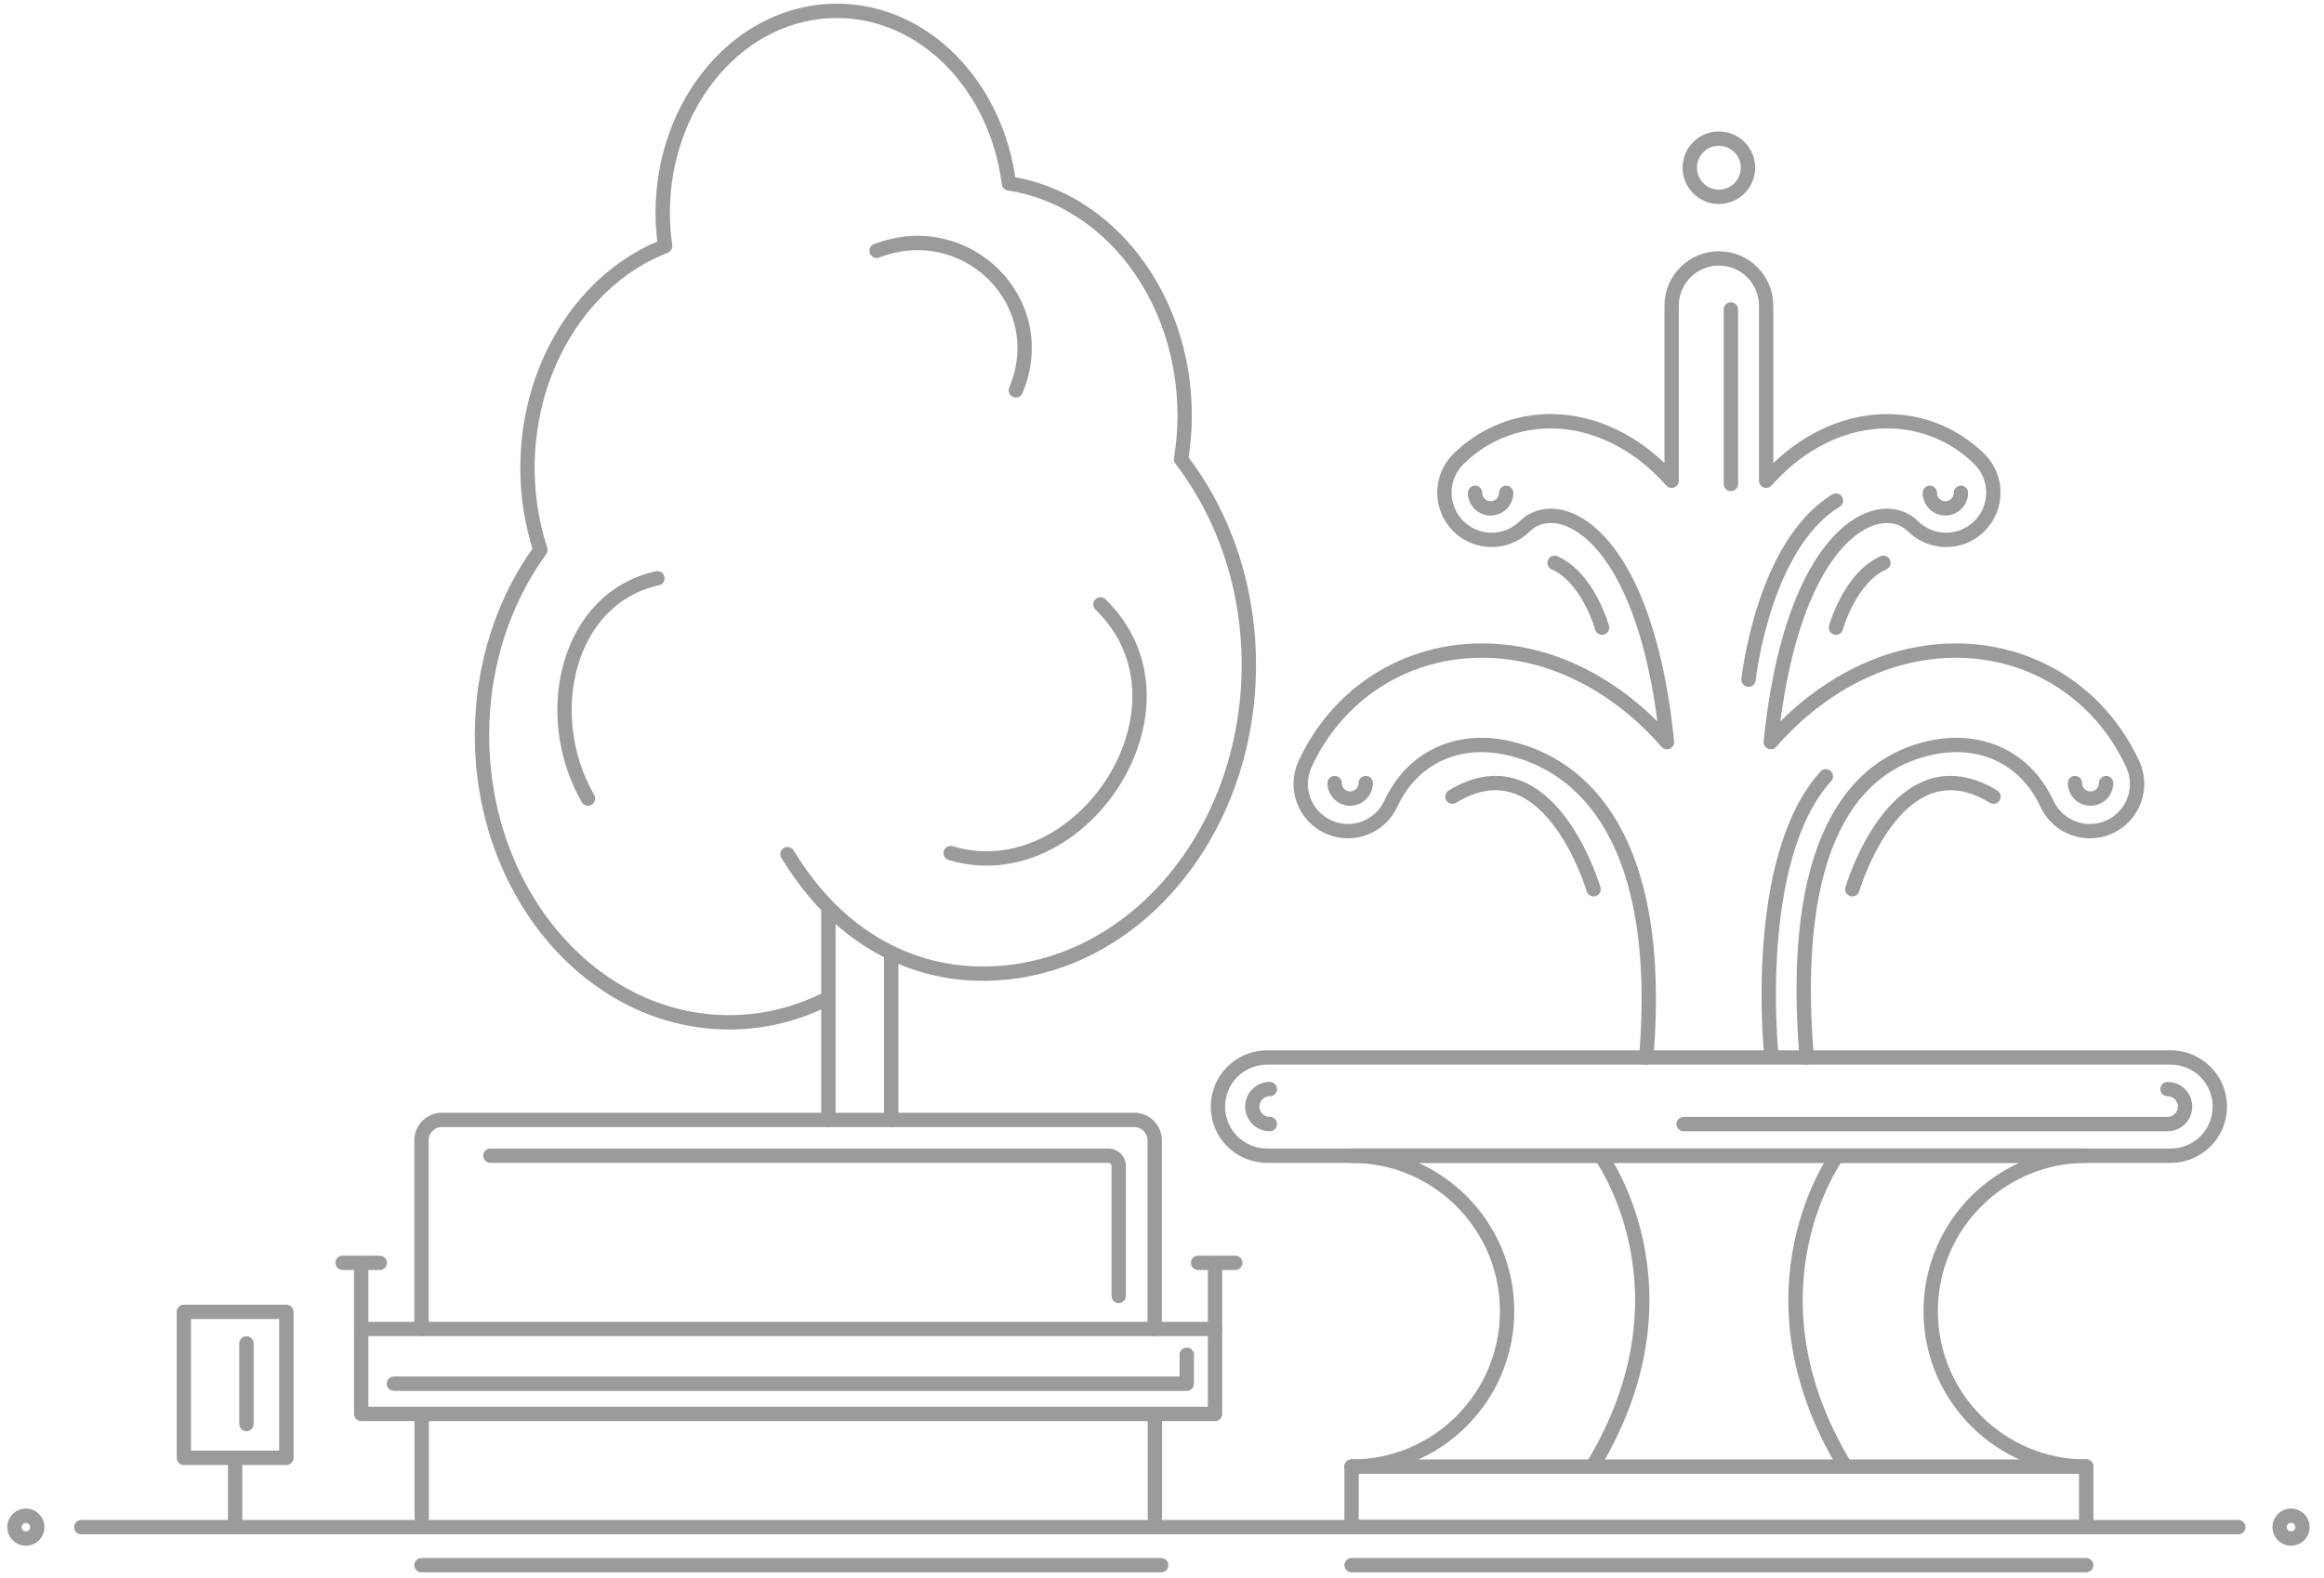 <?xml version="1.0" encoding="utf-8"?>
<!-- Generator: Adobe Illustrator 15.0.2, SVG Export Plug-In  -->
<!DOCTYPE svg PUBLIC "-//W3C//DTD SVG 1.1//EN" "http://www.w3.org/Graphics/SVG/1.1/DTD/svg11.dtd">
<svg version="1.1"
	 xmlns="http://www.w3.org/2000/svg" xmlns:xlink="http://www.w3.org/1999/xlink" xmlns:a="http://ns.adobe.com/AdobeSVGViewerExtensions/3.0/"
	 x="0px" y="0px" width="324px" height="220px" viewBox="-1.012 -0.511 324 220" enable-background="new -1.012 -0.511 324 220"
	 xml:space="preserve">
<defs>
</defs>
<path fill="none" stroke="#9B9B9B" stroke-width="2" stroke-linecap="round" stroke-linejoin="round" stroke-miterlimit="10" d="
	M308.47,153.81c0,3.781-3.064,6.848-6.849,6.848H175.634c-3.784,0-6.849-3.066-6.849-6.848s3.064-6.848,6.849-6.848h125.987
	C305.405,146.962,308.47,150.028,308.47,153.81z"/>
<path fill="none" stroke="#9B9B9B" stroke-width="2" stroke-linecap="round" stroke-linejoin="round" stroke-miterlimit="10" d="
	M250.868,146.961c-2.507-30.176,6.672-40.852,17.23-43.175c7.095-1.559,13.321,1.428,16.266,7.79
	c1.527,3.303,5.438,4.742,8.743,3.215c3.303-1.528,4.741-5.441,3.215-8.745c-5.514-11.919-18.007-18.001-31.058-15.124
	c-6.529,1.436-13.521,5.321-19.399,12.06c1.925-19.199,7.903-28.631,13.573-31.001c2.342-0.98,4.676-0.647,6.243,0.899
	c2.593,2.553,6.763,2.523,9.316-0.064c2.555-2.595,2.526-6.766-0.065-9.319c-5.396-5.319-13.279-6.725-20.58-3.668
	c-2.681,1.12-5.944,3.13-9.139,6.705V42.116c0-3.641-2.948-6.588-6.587-6.588c-3.638,0-6.587,2.947-6.587,6.588v24.418
	c-3.192-3.575-6.458-5.585-9.138-6.705c-7.298-3.059-15.184-1.648-20.58,3.668c-2.592,2.553-2.619,6.724-0.066,9.319
	c2.552,2.587,6.723,2.617,9.317,0.064c1.565-1.544,3.902-1.879,6.244-0.899c5.67,2.37,11.647,11.802,13.572,31.001
	c-5.88-6.739-12.869-10.624-19.399-12.06c-13.059-2.878-25.544,3.204-31.058,15.124c-1.526,3.304-0.087,7.217,3.216,8.745
	c3.295,1.521,7.213,0.088,8.742-3.215c2.946-6.362,9.18-9.349,16.267-7.79c10.557,2.323,21.856,12.774,19.346,43.175"/>
<circle fill="none" stroke="#9B9B9B" stroke-width="2" stroke-linecap="round" stroke-linejoin="round" stroke-miterlimit="10" cx="238.625" cy="22.879" r="4.058"/>
<path fill="none" stroke="#9B9B9B" stroke-width="2" stroke-linecap="round" stroke-linejoin="round" stroke-miterlimit="10" d="
	M289.837,204.02c-11.975,0-21.682-9.707-21.682-21.682c0-11.974,9.707-21.681,21.682-21.681H187.418
	c11.975,0,21.682,9.707,21.682,21.681c0,11.975-9.707,21.682-21.682,21.682"/>
<polyline fill="none" stroke="#9B9B9B" stroke-width="2" stroke-linecap="round" stroke-linejoin="round" stroke-miterlimit="10" points="
	289.837,204.02 289.837,212.457 187.418,212.457 187.418,204.02 "/>
<path fill="none" stroke="#9B9B9B" stroke-width="2" stroke-linecap="round" stroke-linejoin="round" stroke-miterlimit="10" d="
	M108.778,118.603c9.894,16.343,23.771,16.664,27.255,16.664c20.465,0,37.061-19.286,37.061-43.073
	c0-11.019-3.594-21.044-9.451-28.663c0.321-1.972,0.505-4.001,0.505-6.082c0-16.615-10.684-30.309-24.498-32.379
	C137.92,11.459,127.854,1,115.656,1c-13.41,0-24.28,12.636-24.28,28.225c0,1.562,0.135,3.083,0.343,4.577
	C80.57,38.14,72.525,50.353,72.525,64.769c0,4.02,0.654,7.858,1.799,11.414c-5.071,6.974-8.141,15.978-8.141,25.822
	c0,22.117,15.431,40.05,34.459,40.05c4.701,0,9.174-1.098,13.251-3.084"/>
<line fill="none" stroke="#9B9B9B" stroke-width="2" stroke-linecap="round" stroke-linejoin="round" stroke-miterlimit="10" x1="114.479" y1="126.643" x2="114.479" y2="155.669"/>
<path fill="none" stroke="#9B9B9B" stroke-width="2" stroke-linecap="round" stroke-linejoin="round" stroke-miterlimit="10" d="
	M57.751,184.823v-26.32c0-1.559,1.275-2.835,2.835-2.835h96.545c1.559,0,2.835,1.276,2.835,2.835v26.32"/>
<rect x="49.344" y="184.823" fill="none" stroke="#9B9B9B" stroke-width="2" stroke-linecap="round" stroke-linejoin="round" stroke-miterlimit="10" width="119.035" height="11.848"/>
<line fill="none" stroke="#9B9B9B" stroke-width="2" stroke-linecap="round" stroke-linejoin="round" stroke-miterlimit="10" x1="57.784" y1="211.081" x2="57.784" y2="196.954"/>
<line fill="none" stroke="#9B9B9B" stroke-width="2" stroke-linecap="round" stroke-linejoin="round" stroke-miterlimit="10" x1="159.999" y1="196.954" x2="159.999" y2="211.081"/>
<line fill="none" stroke="#9B9B9B" stroke-width="2" stroke-linecap="round" stroke-linejoin="round" stroke-miterlimit="10" x1="168.379" y1="175.598" x2="168.379" y2="184.823"/>
<line fill="none" stroke="#9B9B9B" stroke-width="2" stroke-linecap="round" stroke-linejoin="round" stroke-miterlimit="10" x1="49.343" y1="175.598" x2="49.343" y2="184.823"/>
<line fill="none" stroke="#9B9B9B" stroke-width="2" stroke-linecap="round" stroke-linejoin="round" stroke-miterlimit="10" x1="10.325" y1="212.457" x2="311.045" y2="212.457"/>
<line fill="none" stroke="#9B9B9B" stroke-width="2" stroke-linecap="round" stroke-linejoin="round" stroke-miterlimit="10" x1="187.418" y1="217.762" x2="289.836" y2="217.762"/>
<line fill="none" stroke="#9B9B9B" stroke-width="2" stroke-linecap="round" stroke-linejoin="round" stroke-miterlimit="10" x1="57.751" y1="217.762" x2="160.878" y2="217.762"/>
<line fill="none" stroke="#9B9B9B" stroke-width="2" stroke-linecap="round" stroke-linejoin="round" stroke-miterlimit="10" x1="123.232" y1="155.668" x2="123.232" y2="132.617"/>
<rect x="24.62" y="182.438" fill="none" stroke="#9B9B9B" stroke-width="2" stroke-linecap="round" stroke-linejoin="round" stroke-miterlimit="10" width="14.295" height="20.352"/>
<line fill="none" stroke="#9B9B9B" stroke-width="2" stroke-linecap="round" stroke-linejoin="round" stroke-miterlimit="10" x1="31.768" y1="211.96" x2="31.768" y2="202.789"/>
<path fill="none" stroke="#9B9B9B" stroke-width="2" stroke-linecap="round" stroke-linejoin="round" stroke-miterlimit="10" d="
	M80.964,110.856c-6.679-11.598-2.979-27.94,9.676-30.725"/>
<path fill="none" stroke="#9B9B9B" stroke-width="2" stroke-linecap="round" stroke-linejoin="round" stroke-miterlimit="10" d="
	M131.52,118.452c18.089,5.511,35.486-20.5,20.884-34.677"/>
<path fill="none" stroke="#9B9B9B" stroke-width="2" stroke-linecap="round" stroke-linejoin="round" stroke-miterlimit="10" d="
	M140.61,53.925c5.182-12.326-6.943-24.275-19.409-19.459"/>
<path fill="none" stroke="#9B9B9B" stroke-width="2" stroke-linecap="round" stroke-linejoin="round" stroke-miterlimit="10" d="
	M301.174,151.365c1.354,0,2.444,1.094,2.444,2.444s-1.09,2.444-2.444,2.444h-67.462"/>
<path fill="none" stroke="#9B9B9B" stroke-width="2" stroke-linecap="round" stroke-linejoin="round" stroke-miterlimit="10" d="
	M176.023,156.253c-1.354,0-2.444-1.093-2.444-2.443c0-1.352,1.09-2.444,2.444-2.444"/>
<path fill="none" stroke="#9B9B9B" stroke-width="2" stroke-linecap="round" stroke-linejoin="round" stroke-miterlimit="10" d="
	M255.103,160.657c0,0-13.707,18.683,1.054,43.187"/>
<path fill="none" stroke="#9B9B9B" stroke-width="2" stroke-linecap="round" stroke-linejoin="round" stroke-miterlimit="10" d="
	M222.152,160.657c0,0,13.707,18.683-1.054,43.187"/>
<line fill="none" stroke="#9B9B9B" stroke-width="2" stroke-linecap="round" stroke-linejoin="round" stroke-miterlimit="10" x1="187.418" y1="204.02" x2="289.836" y2="204.02"/>
<path fill="none" stroke="#9B9B9B" stroke-width="2" stroke-linecap="round" stroke-linejoin="round" stroke-miterlimit="10" d="
	M257.228,123.496c1.229-3.954,7.556-20.297,19.682-12.916"/>
<path fill="none" stroke="#9B9B9B" stroke-width="2" stroke-linecap="round" stroke-linejoin="round" stroke-miterlimit="10" d="
	M221.159,123.496c-1.23-3.954-7.557-20.297-19.683-12.916"/>
<path fill="none" stroke="#9B9B9B" stroke-width="2" stroke-linecap="round" stroke-linejoin="round" stroke-miterlimit="10" d="
	M254.943,87.015c0,0,1.93-6.966,6.625-9.042"/>
<path fill="none" stroke="#9B9B9B" stroke-width="2" stroke-linecap="round" stroke-linejoin="round" stroke-miterlimit="10" d="
	M222.34,87.015c0,0-1.931-6.966-6.627-9.042"/>
<path fill="none" stroke="#9B9B9B" stroke-width="2" stroke-linecap="round" stroke-linejoin="round" stroke-miterlimit="10" d="
	M245.923,146.415c0,0-2.812-27.175,7.614-38.664"/>
<path fill="none" stroke="#9B9B9B" stroke-width="2" stroke-linecap="round" stroke-linejoin="round" stroke-miterlimit="10" d="
	M292.607,108.69c0,1.197-0.97,2.166-2.167,2.166s-2.169-0.969-2.169-2.166"/>
<path fill="none" stroke="#9B9B9B" stroke-width="2" stroke-linecap="round" stroke-linejoin="round" stroke-miterlimit="10" d="
	M189.39,108.69c0,1.197-0.969,2.166-2.166,2.166c-1.198,0-2.17-0.969-2.17-2.166"/>
<path fill="none" stroke="#9B9B9B" stroke-width="2" stroke-linecap="round" stroke-linejoin="round" stroke-miterlimit="10" d="
	M208.97,68.217c0,1.197-0.969,2.166-2.166,2.166s-2.17-0.969-2.17-2.166"/>
<path fill="none" stroke="#9B9B9B" stroke-width="2" stroke-linecap="round" stroke-linejoin="round" stroke-miterlimit="10" d="
	M272.37,68.217c0,1.197-0.969,2.166-2.166,2.166s-2.17-0.969-2.17-2.166"/>
<path fill="none" stroke="#9B9B9B" stroke-width="2" stroke-linecap="round" stroke-linejoin="round" stroke-miterlimit="10" d="
	M242.76,94.278c0,0,1.991-18.743,12.184-24.979"/>
<line fill="none" stroke="#9B9B9B" stroke-width="2" stroke-linecap="round" stroke-linejoin="round" stroke-miterlimit="10" x1="240.3" y1="42.643" x2="240.3" y2="66.982"/>
<line fill="none" stroke="#9B9B9B" stroke-width="2" stroke-linecap="round" stroke-linejoin="round" stroke-miterlimit="10" x1="33.346" y1="186.83" x2="33.346" y2="198.077"/>
<path fill="none" stroke="#9B9B9B" stroke-width="2" stroke-linecap="round" stroke-linejoin="round" stroke-miterlimit="10" d="
	M67.35,160.657h86.186c0.779,0,1.417,0.638,1.417,1.417v18.136"/>
<line fill="none" stroke="#9B9B9B" stroke-width="2" stroke-linecap="round" stroke-linejoin="round" stroke-miterlimit="10" x1="166.023" y1="175.598" x2="171.207" y2="175.598"/>
<line fill="none" stroke="#9B9B9B" stroke-width="2" stroke-linecap="round" stroke-linejoin="round" stroke-miterlimit="10" x1="46.751" y1="175.598" x2="51.936" y2="175.598"/>
<polyline fill="none" stroke="#9B9B9B" stroke-width="2" stroke-linecap="round" stroke-linejoin="round" stroke-miterlimit="10" points="
	53.906,192.454 164.441,192.454 164.441,188.412 "/>
<path fill="none" stroke="#9B9B9B" stroke-width="2" stroke-linecap="round" stroke-linejoin="round" stroke-miterlimit="10" d="
	M319.988,212.459c0,0.88-0.714,1.594-1.595,1.594c-0.88,0-1.594-0.714-1.594-1.594c0-0.884,0.714-1.598,1.594-1.598
	C319.274,210.861,319.988,211.575,319.988,212.459z"/>
<path fill="none" stroke="#9B9B9B" stroke-width="2" stroke-linecap="round" stroke-linejoin="round" stroke-miterlimit="10" d="
	M4.188,212.459c0,0.88-0.714,1.594-1.595,1.594c-0.879,0-1.594-0.714-1.594-1.594c0-0.884,0.715-1.598,1.594-1.598
	C3.475,210.861,4.188,211.575,4.188,212.459z"/>
</svg>

